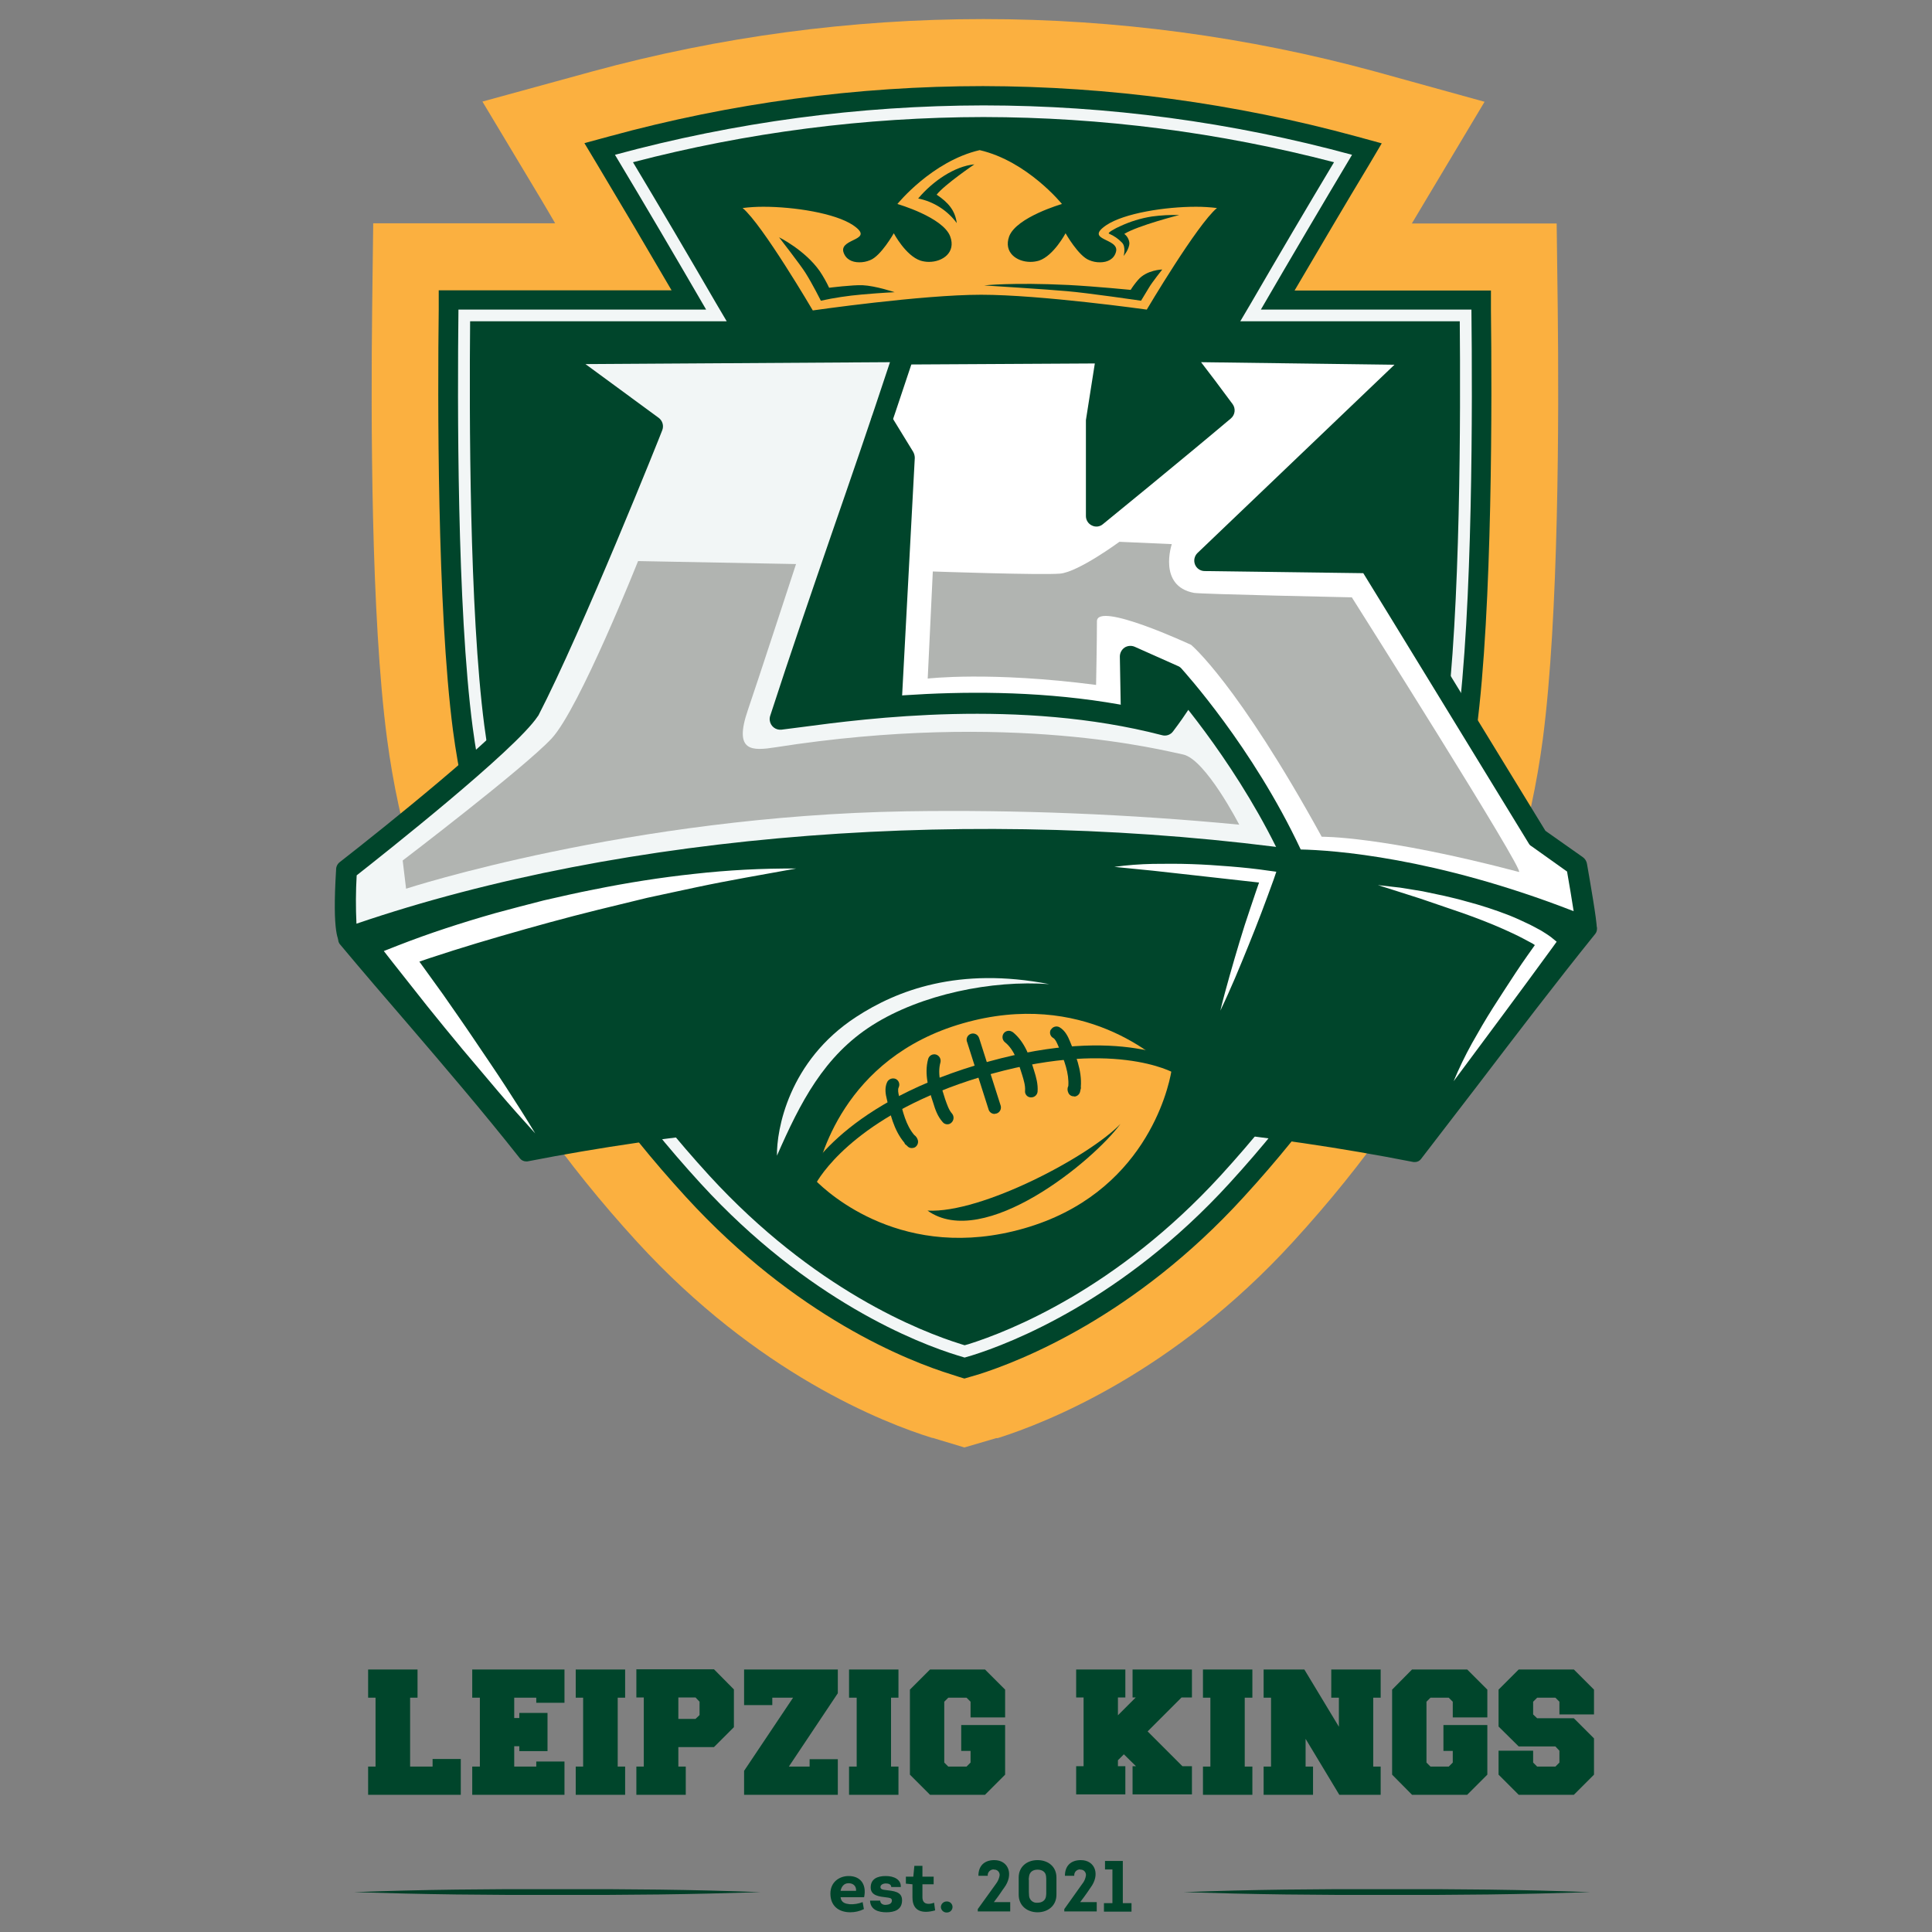 <svg width="150" height="150" viewBox="0 0 150 150" fill="none" xmlns="http://www.w3.org/2000/svg">
<rect x="0" y="0" width="150" height="150" fill="#808080" stroke="none"/>
<path d="M73.395 108.446C69.855 107.359 60.751 103.787 51.926 94.139C41.192 82.417 35.117 70.234 33.372 56.898C32.153 47.613 32.137 32.302 32.236 23.988L32.285 20.678H48.979C47.58 18.308 46.213 15.986 44.863 13.747L42.608 9.96L46.855 8.792C66.169 3.507 86.547 3.507 105.861 8.792L110.125 9.96L107.853 13.747L103.737 20.678H117.55L117.6 23.988C117.698 32.302 117.682 47.629 116.464 56.898C114.718 70.234 108.643 82.417 97.909 94.139C89.167 103.704 79.997 107.326 76.457 108.429L74.893 108.907L73.395 108.446Z" fill="#00452B"/>
<path d="M76.358 8.182C86.024 8.188 95.646 9.478 104.972 12.018C102.634 15.937 100.263 19.954 97.893 24.037H114.241C114.323 31.215 114.356 47.168 113.138 56.453C111.475 69.081 105.696 80.671 95.439 91.883C87.175 100.922 78.515 104.28 75.453 105.235L74.893 105.4L74.35 105.235C71.287 104.297 62.726 100.988 54.396 91.883C44.139 80.671 38.36 69.081 36.697 56.453C35.479 47.168 35.512 31.215 35.594 24.037H54.824C52.453 19.954 50.099 15.937 47.744 12.018C57.072 9.485 66.693 8.195 76.358 8.182ZM76.358 1.481C66.097 1.481 55.882 2.848 45.983 5.548L37.455 7.886L41.999 15.459C42.361 16.085 42.739 16.694 43.102 17.336H28.976L28.894 23.954C28.795 32.351 28.795 47.843 30.046 57.326C31.89 71.37 38.245 84.145 49.457 96.411C58.824 106.651 68.604 110.471 72.374 111.639H72.423L72.967 111.804L74.876 112.38L76.786 111.821L77.346 111.656H77.461C81.264 110.454 91.093 106.585 100.379 96.427C111.607 84.162 117.945 71.386 119.789 57.343C121.024 47.859 121.04 32.367 120.942 23.971L120.859 17.352H109.615L110.734 15.476L115.262 7.902L106.75 5.548C96.845 2.849 86.624 1.482 76.358 1.481Z" fill="#FBB040"/>
<path d="M74.103 105.992C70.794 104.972 62.2 101.597 53.803 92.426C43.448 81.099 37.587 69.377 35.907 56.585C34.672 47.135 34.722 30.688 34.804 24.053V23.296H53.474C51.284 19.542 49.127 15.887 47.07 12.446L46.543 11.574L47.514 11.31C66.382 6.157 86.286 6.157 105.153 11.31L106.108 11.574L105.598 12.446C103.54 15.903 101.383 19.542 99.193 23.296H114.966V24.053C115.031 30.688 115.097 47.135 113.846 56.585C112.183 69.377 106.339 81.099 95.966 92.426C87.652 101.514 78.993 104.939 75.65 105.992L74.86 106.223L74.103 105.992Z" fill="#00452B"/>
<path d="M76.325 8.216C85.992 8.212 95.615 9.503 104.939 12.052C102.601 15.97 100.23 19.987 97.86 24.07H114.208C114.307 31.248 114.323 47.202 113.105 56.487C111.459 69.115 105.663 80.705 95.407 91.917C87.142 100.955 78.482 104.297 75.42 105.269L74.876 105.433L74.317 105.269C71.254 104.314 62.693 101.021 54.363 91.917C44.123 80.705 38.327 69.115 36.664 56.487C35.446 47.202 35.479 31.248 35.561 24.07H54.791C52.42 19.987 50.066 15.97 47.712 12.052C57.036 9.503 66.659 8.212 76.325 8.216ZM76.325 6.685C66.525 6.687 56.769 7.999 47.316 10.586L45.374 11.113L46.411 12.842C48.255 15.921 50.181 19.18 52.14 22.539H34.063V24.037C33.981 30.689 33.931 47.185 35.166 56.685C36.879 69.641 42.789 81.495 53.26 92.938C61.788 102.256 70.53 105.68 73.889 106.718L74.448 106.899L74.876 107.03L75.321 106.899L75.881 106.734H75.897C79.289 105.664 88.113 102.19 96.543 92.954C107.03 81.512 112.94 69.658 114.636 56.701C115.887 47.202 115.838 30.705 115.756 24.054V22.555H100.51C102.486 19.197 104.396 15.937 106.256 12.858L107.277 11.13L105.351 10.603C95.891 8.02 86.131 6.702 76.325 6.685Z" fill="#00452B"/>
<path d="M76.358 9.088C85.542 9.1 94.686 10.278 103.573 12.595C101.482 16.085 99.309 19.773 97.103 23.576L96.296 24.943H113.336C113.401 32.038 113.401 47.399 112.233 56.339C110.603 68.769 104.89 80.195 94.765 91.275C86.714 100.066 78.383 103.359 75.189 104.363L74.893 104.445L74.63 104.363C71.452 103.375 63.188 100.132 55.071 91.275C44.946 80.195 39.233 68.769 37.603 56.339C36.434 47.399 36.434 32.038 36.5 24.943H56.421L55.614 23.576C53.408 19.773 51.235 16.085 49.144 12.595C58.03 10.277 67.175 9.099 76.358 9.088ZM76.358 8.183C66.693 8.196 57.072 9.486 47.745 12.019C50.099 15.937 52.453 19.954 54.824 24.037H35.594C35.512 31.215 35.479 47.169 36.697 56.454C38.36 69.082 44.139 80.672 54.396 91.884C62.727 100.988 71.288 104.297 74.35 105.236L74.893 105.4L75.453 105.236C78.515 104.281 87.175 100.922 95.44 91.884C105.697 80.672 111.475 69.082 113.138 56.454C114.356 47.169 114.323 31.215 114.241 24.037H97.893C100.264 19.954 102.634 15.937 104.972 12.019C95.646 9.479 86.024 8.189 76.358 8.183Z" fill="#F2F6F6"/>
<path d="M68.867 60.109C69.839 50.79 70.201 35.594 70.201 35.594L62.265 27.659L85.94 27.511L84.689 34.59L84.722 40.303C84.722 40.303 90.945 35.891 94.781 32.631C92.772 29.914 91.62 27.988 91.62 27.988L110.273 27.544L93.76 44.304L106.305 43.826C106.338 43.859 119.378 65.18 119.378 65.18L122.934 67.402C122.934 67.402 123.181 71.633 123.148 72.144C110.718 67.073 109.434 68.439 99.753 66.99C100.016 65.311 99.72 65.064 99.72 65.064L90.5 52.19L88.113 52.091L88.047 56.816L87.076 60.965C87.076 60.965 91.192 63.714 96.543 66.562C85.281 65.361 72.358 65.344 61.294 65.509C64.471 62.99 65.92 62.512 68.867 60.109Z" fill="white"/>
<path d="M42.953 27.989L70.267 27.791L60.751 55.779C60.751 55.779 67.501 54.725 72.555 54.923C77.609 55.121 88.541 55.401 89.496 55.878C90.451 56.355 90.731 56.059 90.731 56.059L92.064 54.166L100.066 64.818L99.671 66.728C99.671 66.728 74.267 63.863 61.409 65.674C48.551 67.485 29.239 71.963 28.68 72.341C28.259 72.607 27.812 72.828 27.346 73L26.967 67.584C26.967 67.584 38.196 58.166 40.007 56.454C41.818 54.742 50.856 33.026 50.856 33.026L42.953 27.989Z" fill="#F2F6F6"/>
<path d="M72.423 44.369C72.423 44.369 80.902 44.666 82.318 44.534C83.734 44.402 86.911 42.065 86.911 42.065L90.978 42.246C90.978 42.246 89.875 45.505 92.707 46.032C93.25 46.131 104.956 46.378 104.956 46.378C104.956 46.378 118.538 67.847 117.929 67.698C107.244 64.883 102.618 64.965 102.618 64.965C96.049 53.013 92.476 50.066 92.476 50.066C92.476 50.066 85.166 46.658 85.166 48.238C85.166 49.819 85.1 53.177 85.1 53.177C76.869 52.107 72.028 52.684 72.028 52.684L72.423 44.369Z" fill="#B1B4B1"/>
<path d="M49.539 43.562L61.804 43.793C61.804 43.793 58.627 53.507 58.067 55.12C56.931 58.413 58.413 58.297 60.224 58.018C78.499 55.153 90.352 58.281 91.85 58.577C93.596 58.94 96.213 64.027 96.213 64.027C87.623 63.204 78.994 62.858 70.365 62.99C48.847 63.352 31.528 68.999 31.528 68.999L31.264 66.809C31.264 66.809 40.665 59.648 42.822 57.343C44.979 55.038 49.539 43.562 49.539 43.562Z" fill="#B1B4B1"/>
<path d="M109.862 89.924H109.796C87.049 85.447 63.649 85.43 40.896 89.875H40.846C40.798 89.882 40.749 89.875 40.706 89.855C40.662 89.834 40.625 89.801 40.599 89.76C37.751 86.138 34.804 82.713 31.939 79.388C30.178 77.346 28.367 75.222 26.622 73.115C26.589 73.081 26.567 73.037 26.558 72.991C26.549 72.944 26.554 72.896 26.572 72.852C26.583 72.803 26.608 72.76 26.643 72.725C26.678 72.69 26.722 72.665 26.77 72.654C43.464 67.995 60.487 65.641 77.33 65.641C93.151 65.641 108.676 67.731 123.477 71.847C123.524 71.862 123.566 71.887 123.601 71.921C123.635 71.956 123.661 71.998 123.675 72.045C123.692 72.092 123.697 72.142 123.688 72.192C123.68 72.241 123.658 72.287 123.625 72.325C120.58 76.079 117.468 80.162 114.455 84.113C113.006 86.023 111.541 87.932 110.092 89.809C110.067 89.847 110.032 89.877 109.992 89.897C109.952 89.917 109.907 89.927 109.862 89.924Z" fill="#00452B"/>
<path d="M77.33 65.936C92.838 65.936 108.347 67.945 123.395 72.143C118.917 77.659 114.406 83.75 109.862 89.628C87.076 85.15 63.638 85.133 40.846 89.578C36.204 83.717 31.413 78.432 26.852 72.933C43.332 68.34 60.339 65.936 77.33 65.936ZM77.33 65.344C60.455 65.344 43.415 67.698 26.688 72.357C26.596 72.388 26.512 72.44 26.444 72.508C26.375 72.577 26.323 72.66 26.293 72.752C26.259 72.846 26.251 72.947 26.268 73.045C26.285 73.143 26.328 73.235 26.391 73.312C28.153 75.419 29.964 77.527 31.726 79.568C34.574 82.894 37.521 86.335 40.369 89.94C40.426 90.012 40.498 90.07 40.581 90.11C40.664 90.15 40.755 90.171 40.846 90.171H40.945C63.667 85.742 87.031 85.759 109.747 90.22H109.862C109.951 90.22 110.039 90.199 110.119 90.159C110.199 90.119 110.269 90.061 110.323 89.99L114.702 84.293C117.715 80.342 120.827 76.259 123.856 72.505C123.916 72.43 123.957 72.341 123.977 72.247C123.997 72.153 123.995 72.055 123.971 71.962C123.937 71.87 123.882 71.786 123.81 71.718C123.739 71.649 123.653 71.598 123.56 71.567C108.726 67.435 93.168 65.344 77.33 65.344Z" fill="#00452B"/>
<path d="M27.149 73.593C27.022 73.59 26.897 73.563 26.781 73.512C26.665 73.461 26.561 73.388 26.474 73.296C26.276 73.066 25.782 72.555 26.095 67.518C26.094 67.402 26.12 67.288 26.171 67.185C26.223 67.082 26.298 66.993 26.391 66.925C29.799 64.274 38.871 56.981 40.369 54.775C43.382 48.963 48.518 36.286 49.671 33.405L42.509 28.137C42.372 28.035 42.27 27.893 42.217 27.731C42.163 27.569 42.162 27.394 42.213 27.231C42.272 27.072 42.377 26.933 42.514 26.833C42.652 26.734 42.817 26.677 42.987 26.671L70.58 26.49C70.792 26.49 70.997 26.572 71.15 26.72C71.304 26.867 71.394 27.068 71.403 27.28C71.404 27.466 71.344 27.646 71.23 27.793C71.117 27.939 70.957 28.043 70.777 28.087C70.775 28.171 70.764 28.253 70.744 28.334C69.114 33.257 67.6 37.653 66.134 41.917C64.669 46.181 63.154 50.544 61.739 54.873L62.002 54.841C67.089 54.166 78.91 52.602 90.105 55.367C90.879 54.297 91.176 53.77 91.176 53.77C91.278 53.581 91.452 53.439 91.659 53.377C91.866 53.316 92.089 53.339 92.279 53.441C92.469 53.544 92.61 53.718 92.672 53.925C92.734 54.131 92.71 54.354 92.608 54.544C92.591 54.577 92.196 55.302 91.077 56.783C90.982 56.914 90.849 57.013 90.695 57.066C90.542 57.119 90.376 57.124 90.221 57.08C79.19 54.215 67.287 55.779 62.216 56.454L60.669 56.652C60.453 56.675 60.236 56.612 60.066 56.476C59.897 56.34 59.788 56.143 59.763 55.927C59.749 55.811 59.761 55.693 59.796 55.581C61.343 50.807 62.924 46.23 64.587 41.39C66.036 37.208 67.517 32.911 69.098 28.12L45.456 28.268L51.153 32.45C51.294 32.559 51.396 32.711 51.444 32.883C51.491 33.056 51.482 33.239 51.416 33.405C51.367 33.57 45.209 48.963 41.801 55.548L41.752 55.614C40.023 58.232 29.618 66.447 27.692 67.962C27.62 69.212 27.615 70.465 27.675 71.716C48.469 64.62 75.93 62.496 101.317 66.052C101.531 66.085 101.725 66.199 101.856 66.371C101.988 66.543 102.049 66.759 102.025 66.974C101.993 67.187 101.878 67.379 101.705 67.508C101.533 67.638 101.317 67.694 101.103 67.666C75.634 64.11 48.09 66.299 27.428 73.527C27.339 73.559 27.244 73.576 27.149 73.576" fill="#00452B"/>
<path d="M123.148 72.835C123.045 72.839 122.943 72.816 122.852 72.769C110.718 67.83 102.075 67.583 100.461 67.583C100.304 67.589 100.148 67.546 100.016 67.46C99.884 67.375 99.781 67.251 99.72 67.106C96.362 59.78 91.406 54.034 90.616 53.128L88.591 52.239L88.64 54.627C88.642 54.733 88.624 54.838 88.585 54.937C88.547 55.035 88.489 55.125 88.416 55.202C88.342 55.278 88.254 55.34 88.157 55.382C88.06 55.425 87.956 55.448 87.85 55.45H87.817C87.603 55.45 87.398 55.365 87.247 55.214C87.095 55.062 87.01 54.857 87.01 54.643L86.945 50.972C86.946 50.836 86.979 50.702 87.042 50.582C87.105 50.462 87.196 50.358 87.307 50.28C87.423 50.205 87.556 50.16 87.694 50.148C87.831 50.137 87.97 50.159 88.097 50.214L91.423 51.696C91.528 51.734 91.624 51.796 91.702 51.877C91.933 52.141 97.251 57.985 100.988 65.954C103.441 66.003 111.393 66.546 122.177 70.744C122.045 69.905 121.864 68.769 121.666 67.666L118.917 65.707C118.818 65.656 118.737 65.575 118.686 65.476C114.636 58.858 107.244 46.757 105.845 44.501L93.53 44.337C93.365 44.337 93.204 44.286 93.069 44.192C92.933 44.098 92.83 43.965 92.773 43.81C92.718 43.661 92.707 43.499 92.743 43.344C92.778 43.19 92.857 43.048 92.97 42.937L108.265 28.318L93.25 28.12C93.876 28.927 94.732 30.063 95.703 31.38C95.823 31.547 95.876 31.753 95.851 31.957C95.827 32.161 95.727 32.349 95.571 32.483C91.768 35.693 85.693 40.649 85.627 40.698C85.51 40.798 85.367 40.86 85.214 40.878C85.062 40.895 84.908 40.867 84.771 40.797C84.634 40.732 84.518 40.63 84.436 40.501C84.355 40.373 84.311 40.225 84.31 40.073V32.615L85.002 28.219L70.3 28.301C70.103 28.275 69.923 28.179 69.791 28.031C69.66 27.883 69.586 27.692 69.584 27.493C69.582 27.295 69.652 27.103 69.78 26.952C69.909 26.801 70.087 26.701 70.283 26.671L85.94 26.589C86.058 26.59 86.175 26.616 86.282 26.664C86.39 26.712 86.486 26.782 86.566 26.869C86.64 26.96 86.694 27.066 86.725 27.179C86.756 27.293 86.763 27.411 86.747 27.527L85.94 32.796V38.361C87.801 36.829 91.291 33.981 93.942 31.742C92.196 29.404 90.929 27.84 90.912 27.824C90.778 27.653 90.716 27.436 90.741 27.22C90.765 27.005 90.874 26.807 91.044 26.671C91.189 26.556 91.369 26.493 91.554 26.49L110.29 26.737C110.505 26.741 110.711 26.83 110.861 26.984C111.012 27.138 111.097 27.345 111.097 27.56C111.095 27.669 111.07 27.777 111.025 27.876C110.98 27.975 110.914 28.064 110.833 28.137L95.538 42.756L106.322 42.904C106.539 42.909 106.745 42.998 106.898 43.151C106.981 43.234 106.981 43.25 119.987 64.505L122.885 66.546C122.972 66.607 123.047 66.685 123.103 66.776C123.16 66.867 123.197 66.968 123.214 67.073C123.444 68.39 123.988 71.502 123.971 72.045C123.963 72.177 123.925 72.304 123.859 72.419C123.793 72.533 123.702 72.63 123.592 72.704C123.462 72.794 123.306 72.84 123.148 72.835ZM69.18 55.466H69.147C69.043 55.466 68.939 55.445 68.843 55.404C68.747 55.363 68.66 55.303 68.588 55.228C68.516 55.153 68.46 55.063 68.423 54.966C68.386 54.868 68.369 54.764 68.374 54.66V54.61L69.378 35.71L67.764 33.059C67.654 32.878 67.62 32.66 67.669 32.454C67.719 32.247 67.848 32.068 68.028 31.956C68.212 31.845 68.432 31.811 68.641 31.86C68.85 31.909 69.032 32.038 69.147 32.22L70.892 35.068C70.976 35.213 71.022 35.377 71.024 35.545L70.003 54.709C69.991 54.919 69.898 55.115 69.746 55.259C69.593 55.403 69.39 55.483 69.18 55.483" fill="#00452B"/>
<path d="M63.105 24.416C63.052 24.419 62.998 24.407 62.952 24.381C62.905 24.354 62.867 24.315 62.842 24.268C62.809 24.202 58.923 17.616 57.458 16.382C57.405 16.348 57.366 16.296 57.347 16.235C57.329 16.175 57.334 16.11 57.359 16.052C57.375 15.996 57.407 15.946 57.451 15.908C57.495 15.87 57.549 15.846 57.606 15.838C58.158 15.772 58.713 15.739 59.269 15.74C61.722 15.74 64.966 16.25 66.414 17.238C66.76 17.468 67.155 17.798 67.122 18.193C67.089 18.588 66.727 18.753 66.365 18.934C66.003 19.115 65.739 19.296 65.789 19.46C65.92 19.987 66.414 20.053 66.711 20.053C66.963 20.049 67.213 20.005 67.451 19.921C68.044 19.691 68.867 18.423 69.114 17.946C69.147 17.901 69.189 17.865 69.237 17.84C69.286 17.814 69.339 17.799 69.394 17.798C69.449 17.798 69.503 17.814 69.549 17.843C69.596 17.872 69.633 17.913 69.658 17.962C69.674 17.979 70.547 19.609 71.551 19.938C71.737 19.999 71.932 20.026 72.127 20.02C72.67 20.02 73.181 19.806 73.411 19.46C73.642 19.115 73.625 18.851 73.477 18.456C73.066 17.353 70.53 16.398 69.592 16.135C69.542 16.118 69.497 16.09 69.46 16.052C69.423 16.015 69.395 15.97 69.378 15.921C69.362 15.874 69.358 15.823 69.367 15.774C69.375 15.726 69.396 15.68 69.427 15.641C69.542 15.493 72.209 12.249 75.963 11.36H76.144C79.898 12.233 82.582 15.493 82.697 15.641C82.728 15.68 82.749 15.726 82.757 15.774C82.766 15.823 82.762 15.874 82.746 15.921C82.732 15.969 82.707 16.014 82.672 16.051C82.638 16.088 82.596 16.117 82.549 16.135C81.594 16.398 79.058 17.353 78.647 18.456C78.572 18.615 78.538 18.791 78.55 18.967C78.561 19.142 78.617 19.312 78.713 19.46C78.96 19.806 79.453 20.02 79.997 20.02C80.192 20.025 80.387 19.997 80.573 19.938C81.413 19.658 82.219 18.423 82.466 17.962C82.491 17.913 82.528 17.872 82.575 17.843C82.621 17.814 82.675 17.798 82.73 17.798C82.785 17.797 82.84 17.81 82.889 17.836C82.938 17.862 82.979 17.9 83.01 17.946C83.273 18.423 84.08 19.691 84.689 19.921C84.921 20.006 85.166 20.051 85.413 20.053C85.71 20.053 86.22 19.987 86.352 19.46C86.385 19.296 86.269 19.181 85.759 18.934C85.249 18.687 85.035 18.571 85.002 18.193C84.969 17.814 85.364 17.468 85.726 17.238C87.158 16.25 90.402 15.74 92.855 15.74C93.411 15.74 93.966 15.773 94.518 15.838C94.577 15.847 94.633 15.871 94.679 15.909C94.725 15.947 94.761 15.996 94.781 16.052C94.795 16.111 94.793 16.172 94.775 16.23C94.758 16.288 94.726 16.34 94.682 16.382C93.201 17.616 89.332 24.136 89.299 24.202C89.271 24.247 89.232 24.284 89.186 24.31C89.14 24.336 89.088 24.35 89.035 24.35H88.986C88.904 24.334 80.721 23.198 76.177 23.198C71.633 23.198 63.237 24.399 63.154 24.416H63.105Z" fill="#FBB040"/>
<path d="M76.062 11.656H76.079H76.062ZM76.062 11.656C79.766 12.512 82.45 15.838 82.45 15.838C82.45 15.838 78.91 16.858 78.35 18.357C77.906 19.591 78.927 20.332 79.997 20.332C80.225 20.333 80.453 20.3 80.672 20.234C81.808 19.855 82.73 18.11 82.73 18.11C82.73 18.11 83.734 19.888 84.574 20.201C84.839 20.314 85.125 20.37 85.413 20.365C85.99 20.365 86.5 20.118 86.648 19.542C86.928 18.472 84.129 18.686 85.891 17.484C87.29 16.546 90.484 16.052 92.855 16.052C93.4 16.052 93.944 16.085 94.485 16.151C92.954 17.418 89.035 24.037 89.035 24.037C89.035 24.037 80.803 22.884 76.177 22.884C71.551 22.884 63.105 24.102 63.105 24.102C63.105 24.102 59.187 17.418 57.656 16.151C58.191 16.084 58.73 16.051 59.269 16.052C61.64 16.052 64.834 16.546 66.233 17.484C67.995 18.686 65.213 18.472 65.476 19.542C65.641 20.118 66.134 20.365 66.711 20.365C66.999 20.368 67.284 20.312 67.55 20.201C68.39 19.888 69.394 18.11 69.394 18.11C69.394 18.11 70.316 19.855 71.469 20.234C71.682 20.3 71.904 20.333 72.127 20.332C73.197 20.332 74.234 19.591 73.774 18.357C73.214 16.858 69.674 15.838 69.674 15.838C69.674 15.838 72.358 12.512 76.062 11.656ZM76.079 11.047H75.864C72.028 11.969 69.312 15.278 69.197 15.426C69.13 15.505 69.085 15.599 69.065 15.7C69.045 15.8 69.05 15.905 69.081 16.002C69.113 16.099 69.166 16.186 69.238 16.258C69.309 16.329 69.397 16.383 69.493 16.414C70.843 16.793 72.885 17.731 73.197 18.554C73.296 18.851 73.296 19.081 73.164 19.262C73.033 19.443 72.572 19.69 72.127 19.69C71.965 19.702 71.802 19.68 71.65 19.624C70.909 19.378 70.152 18.192 69.938 17.797C69.885 17.699 69.806 17.616 69.711 17.558C69.615 17.5 69.506 17.469 69.394 17.468C69.284 17.464 69.174 17.491 69.078 17.546C68.982 17.602 68.903 17.683 68.851 17.78C68.489 18.423 67.764 19.443 67.336 19.608C67.138 19.692 66.926 19.737 66.711 19.74C66.25 19.74 66.134 19.542 66.102 19.427C66.225 19.337 66.358 19.26 66.497 19.196C66.875 19.015 67.402 18.752 67.435 18.192C67.468 17.632 67.007 17.254 66.579 16.957C65.015 15.904 61.689 15.41 59.269 15.41C58.696 15.407 58.124 15.445 57.557 15.525C57.442 15.546 57.335 15.597 57.245 15.672C57.156 15.747 57.087 15.844 57.047 15.953C57.012 16.069 57.015 16.193 57.053 16.308C57.091 16.422 57.164 16.523 57.261 16.595C58.446 17.599 61.492 22.571 62.578 24.399C62.629 24.494 62.705 24.573 62.798 24.629C62.891 24.684 62.997 24.712 63.105 24.712H63.204C63.286 24.712 71.65 23.493 76.177 23.493C80.705 23.493 88.871 24.646 88.953 24.662H89.035C89.143 24.661 89.248 24.632 89.341 24.577C89.433 24.522 89.51 24.444 89.562 24.349C90.632 22.538 93.678 17.616 94.88 16.612C94.972 16.536 95.04 16.434 95.075 16.32C95.11 16.206 95.111 16.084 95.078 15.97C95.041 15.857 94.974 15.758 94.884 15.682C94.794 15.606 94.684 15.557 94.567 15.541C94 15.462 93.428 15.424 92.855 15.426C90.435 15.426 87.109 15.92 85.545 16.974C85.133 17.27 84.656 17.665 84.689 18.209C84.722 18.752 85.249 19.032 85.627 19.213L86.039 19.443C85.99 19.559 85.874 19.756 85.413 19.756C85.198 19.753 84.986 19.709 84.788 19.624C84.36 19.46 83.635 18.439 83.273 17.797C83.219 17.701 83.14 17.62 83.045 17.565C82.949 17.51 82.84 17.482 82.73 17.484C82.618 17.484 82.508 17.514 82.412 17.572C82.316 17.63 82.238 17.714 82.186 17.813C81.989 18.209 81.215 19.41 80.474 19.641C80.321 19.695 80.159 19.717 79.997 19.707C79.552 19.707 79.157 19.542 78.976 19.279C78.795 19.015 78.828 18.867 78.943 18.571C79.24 17.748 81.281 16.809 82.631 16.43C82.727 16.399 82.815 16.346 82.886 16.274C82.958 16.203 83.011 16.115 83.043 16.019C83.073 15.921 83.079 15.817 83.059 15.716C83.039 15.615 82.994 15.521 82.927 15.443C82.829 15.294 80.112 11.985 76.26 11.063H76.079" fill="#00452B"/>
<path d="M74.613 78.976C85.265 75.914 91.455 83.01 91.455 83.01C91.455 83.01 90.303 92.789 79.651 95.835C68.999 98.88 62.792 91.801 62.792 91.801C62.792 91.801 63.945 82.038 74.613 78.976Z" fill="#FBB040"/>
<path d="M74.432 97.086C71.861 97.1 69.321 96.525 67.007 95.406C64.06 93.991 62.479 92.196 62.413 92.13C62.369 92.078 62.336 92.018 62.316 91.953C62.297 91.888 62.29 91.819 62.298 91.751C62.315 91.653 63.632 81.61 74.481 78.498C80.128 76.885 84.541 78.103 87.241 79.404C90.188 80.82 91.768 82.614 91.834 82.68C91.911 82.791 91.952 82.924 91.949 83.059C91.933 83.157 90.632 93.2 79.783 96.312C78.045 96.823 76.243 97.084 74.432 97.086ZM63.303 91.636C64.307 92.657 70.184 98.041 79.503 95.374C88.821 92.706 90.698 84.639 90.945 83.174C89.957 82.17 84.08 76.77 74.745 79.453C65.41 82.137 63.566 90.204 63.303 91.636Z" fill="#00452B"/>
<path d="M62.874 92.361C62.795 92.362 62.716 92.345 62.644 92.311L62.545 92.245C62.443 92.186 62.366 92.091 62.329 91.979C62.293 91.866 62.299 91.744 62.348 91.636C62.463 91.406 65.097 85.923 75.799 82.696C86.5 79.469 91.472 82.334 91.669 82.466C91.773 82.528 91.85 82.627 91.883 82.743C91.917 82.859 91.905 82.984 91.85 83.091C91.85 83.104 91.844 83.116 91.834 83.124C91.769 83.234 91.665 83.314 91.543 83.351C91.421 83.387 91.29 83.377 91.175 83.322C91.126 83.289 86.319 80.54 76.078 83.635C67.04 86.384 63.961 90.813 63.368 91.85C63.364 91.947 63.342 92.042 63.303 92.13C63.266 92.21 63.204 92.277 63.128 92.322C63.051 92.366 62.963 92.385 62.874 92.377" fill="#00452B"/>
<path d="M70.793 89.135C70.729 89.137 70.664 89.124 70.604 89.099C70.544 89.073 70.491 89.035 70.448 88.986L70.365 88.904C70.329 88.886 70.297 88.861 70.272 88.83C70.246 88.798 70.228 88.762 70.217 88.723C69.378 87.735 69.098 86.418 68.851 85.331C68.769 85.002 68.653 84.475 68.884 83.998C68.947 83.886 69.048 83.8 69.169 83.758C69.291 83.716 69.423 83.719 69.542 83.767C69.66 83.824 69.751 83.925 69.794 84.049C69.837 84.172 69.829 84.308 69.773 84.426C69.691 84.591 69.74 84.854 69.806 85.117C70.086 86.352 70.349 87.373 70.975 88.114C71.125 88.22 71.231 88.378 71.271 88.558C71.288 88.661 71.274 88.766 71.23 88.86C71.186 88.954 71.114 89.033 71.024 89.085C70.951 89.117 70.873 89.134 70.793 89.135ZM73.559 87.291C73.487 87.293 73.414 87.277 73.348 87.246C73.282 87.214 73.225 87.168 73.181 87.109C72.786 86.665 72.605 86.122 72.456 85.628C72.127 84.64 71.732 83.422 72.061 82.22C72.078 82.157 72.108 82.098 72.148 82.047C72.188 81.995 72.237 81.952 72.294 81.92C72.35 81.888 72.413 81.868 72.478 81.86C72.542 81.852 72.608 81.856 72.67 81.874C72.795 81.912 72.9 81.997 72.964 82.11C73.028 82.223 73.047 82.357 73.016 82.483C72.753 83.405 73.098 84.475 73.378 85.331C73.526 85.743 73.658 86.171 73.922 86.467C74.002 86.568 74.041 86.695 74.032 86.823C74.023 86.951 73.966 87.071 73.872 87.159C73.79 87.242 73.677 87.29 73.559 87.291ZM83.388 85.117C83.294 85.124 83.2 85.1 83.12 85.05C83.04 85 82.978 84.925 82.944 84.838C82.903 84.756 82.882 84.665 82.882 84.574C82.882 84.483 82.903 84.392 82.944 84.311C83.01 83.339 82.647 82.352 82.153 81.183C82.038 80.919 81.939 80.689 81.775 80.59C81.664 80.531 81.581 80.43 81.544 80.309C81.507 80.189 81.519 80.059 81.577 79.948H81.594C81.656 79.836 81.76 79.752 81.883 79.716C82.006 79.679 82.138 79.691 82.252 79.75C82.713 80.014 82.927 80.508 83.059 80.82C83.487 81.841 84.014 83.092 83.915 84.376C83.93 84.46 83.918 84.546 83.882 84.624C83.885 84.657 83.879 84.691 83.866 84.722C83.85 84.826 83.801 84.921 83.727 84.995C83.653 85.069 83.557 85.118 83.454 85.134H83.388V85.117ZM80.062 85.2H80.013C79.951 85.196 79.89 85.179 79.835 85.151C79.779 85.123 79.73 85.084 79.69 85.036C79.65 84.988 79.62 84.933 79.602 84.873C79.584 84.814 79.578 84.751 79.585 84.689C79.618 84.294 79.486 83.866 79.355 83.438C79.091 82.582 78.762 81.495 78.005 80.903C77.908 80.817 77.848 80.698 77.836 80.57C77.824 80.442 77.86 80.314 77.939 80.211C78.019 80.114 78.134 80.051 78.26 80.035C78.385 80.02 78.512 80.053 78.614 80.129H78.63C79.602 80.919 79.98 82.138 80.293 83.142C80.441 83.619 80.606 84.179 80.556 84.772C80.54 84.891 80.481 85 80.39 85.079C80.299 85.158 80.183 85.201 80.062 85.2ZM77.214 86.484C77.11 86.484 77.009 86.451 76.926 86.388C76.843 86.326 76.782 86.238 76.753 86.138L75.091 80.919C75.064 80.86 75.049 80.796 75.048 80.731C75.047 80.666 75.059 80.602 75.084 80.541C75.109 80.481 75.145 80.427 75.192 80.381C75.238 80.336 75.293 80.3 75.354 80.277C75.474 80.228 75.609 80.228 75.729 80.277C75.849 80.326 75.945 80.421 75.996 80.54C76.013 80.573 76.013 80.606 76.029 80.623L77.692 85.842C77.728 85.964 77.716 86.096 77.658 86.209C77.6 86.323 77.5 86.409 77.379 86.451H77.362L77.214 86.484ZM75.65 12.76C74.119 12.908 72.44 14.044 71.287 15.41C72.489 15.653 73.556 16.334 74.284 17.32C74.152 16.332 73.625 15.723 72.72 15.114C73.345 14.324 75.65 12.76 75.65 12.76ZM86.994 87.258C84.903 90.122 76.391 97.119 72.012 93.991C76.227 94.222 84.606 89.76 86.994 87.258Z" fill="#00452B"/>
<path d="M81.462 76.408C77.017 76.079 71.518 77.198 67.748 79.585C63.977 81.972 62.134 85.594 60.323 89.727C60.29 87.735 61.212 82.384 66.463 78.96C69.641 76.885 74.432 75.041 81.462 76.408Z" fill="#F2F6F6"/>
<path d="M41.554 87.998C40.583 86.927 39.628 85.857 38.689 84.754L35.907 81.462C34.985 80.359 34.08 79.239 33.174 78.119L30.507 74.744L29.799 73.839L30.886 73.411C33.372 72.439 35.874 71.633 38.41 70.908L40.319 70.398L42.229 69.904C43.53 69.608 44.814 69.311 46.098 69.064C48.683 68.538 51.301 68.126 53.918 67.846C56.536 67.553 59.17 67.415 61.804 67.434C59.203 67.912 56.635 68.34 54.083 68.883L52.157 69.295L50.247 69.707L46.46 70.629C43.925 71.254 41.422 71.946 38.92 72.67C36.417 73.394 33.931 74.168 31.495 75.024L31.873 73.707L34.392 77.198C35.216 78.383 36.039 79.552 36.846 80.754C37.652 81.955 38.459 83.124 39.249 84.343C40.039 85.561 40.813 86.763 41.554 87.998ZM86.516 67.303C87.51 67.168 88.51 67.091 89.513 67.072C90.517 67.056 91.521 67.056 92.509 67.089C93.497 67.122 94.501 67.188 95.505 67.27C96.51 67.352 97.498 67.451 98.485 67.599L99.094 67.681L98.897 68.258C98.584 69.114 98.271 69.986 97.942 70.843C97.613 71.699 97.283 72.555 96.938 73.394C96.592 74.234 96.246 75.107 95.884 75.946C95.522 76.786 95.143 77.642 94.748 78.465C94.962 77.56 95.209 76.687 95.456 75.798C95.703 74.909 95.966 74.036 96.23 73.147C96.493 72.258 96.773 71.402 97.069 70.53C97.366 69.657 97.646 68.801 97.958 67.928L98.354 68.587L92.46 67.928L89.496 67.599L86.516 67.303ZM106.981 68.719L108.709 68.916L110.438 69.196L112.15 69.558C112.71 69.69 113.286 69.822 113.846 69.986C114.98 70.284 116.096 70.647 117.188 71.073C117.731 71.287 118.275 71.55 118.801 71.797L119.608 72.225C119.872 72.39 120.102 72.522 120.415 72.752L120.859 73.115L120.514 73.592L118.62 76.177L116.711 78.761L112.858 83.948C113.276 82.946 113.749 81.967 114.274 81.017C114.801 80.079 115.344 79.14 115.92 78.235C116.496 77.329 117.089 76.424 117.682 75.518C118.275 74.613 118.9 73.757 119.526 72.868L119.625 73.691L118.999 73.263L118.258 72.868C117.764 72.604 117.254 72.374 116.743 72.143C115.706 71.682 114.636 71.271 113.566 70.892L110.29 69.772L108.643 69.246L106.981 68.719Z" fill="white"/>
<path d="M66.892 22.868C65.829 22.96 64.773 23.12 63.731 23.346C63.731 23.346 63.072 22.028 62.529 21.172C62.183 20.613 60.487 18.423 60.487 18.423C60.487 18.423 62.496 19.411 63.648 21.057C63.922 21.466 64.164 21.896 64.373 22.341C64.373 22.341 66.217 22.111 66.974 22.144C67.995 22.193 69.46 22.687 69.46 22.687C69.46 22.687 68.555 22.72 66.892 22.868ZM87.241 19.872C87.241 19.872 87.438 19.164 87.109 18.834C86.824 18.539 86.483 18.303 86.105 18.143C85.94 18.077 86.648 17.698 86.961 17.567C87.744 17.199 88.575 16.944 89.43 16.809C90.134 16.714 90.844 16.675 91.554 16.694C91.554 16.694 88.327 17.517 87.29 18.16C87.401 18.244 87.494 18.35 87.562 18.472C87.63 18.594 87.672 18.728 87.685 18.867C87.685 19.345 87.241 19.872 87.241 19.872ZM76.408 22.16C76.408 22.16 81.627 22.489 82.828 22.605C84.409 22.736 88.591 23.346 88.591 23.346L89.2 22.341C89.447 21.913 90.237 20.925 90.237 20.925C90.237 20.925 89.035 20.942 88.36 21.732C88.149 21.975 87.956 22.234 87.784 22.506C87.784 22.506 85.117 22.242 82.977 22.127C78.564 21.913 76.408 22.16 76.408 22.16ZM67.089 147.3H65.262C65.311 147.745 65.673 147.81 65.97 147.843C66.312 147.862 66.655 147.806 66.974 147.679L67.073 148.222C66.745 148.385 66.385 148.47 66.019 148.469C65.081 148.469 64.472 147.942 64.472 147.02C64.472 146.098 65.196 145.654 65.887 145.654C66.875 145.654 67.287 146.378 67.089 147.3ZM65.262 146.806H66.464C66.496 146.46 66.266 146.213 65.887 146.213C65.509 146.213 65.328 146.493 65.262 146.806ZM68.34 147.563C68.34 147.794 68.555 147.909 68.785 147.893C69.015 147.876 69.23 147.81 69.246 147.58C69.262 147.349 69.048 147.349 68.851 147.317C68.308 147.251 67.6 147.201 67.6 146.543C67.6 145.884 68.11 145.654 68.769 145.654C69.427 145.654 69.97 145.934 69.937 146.51H69.197C69.197 146.312 68.999 146.23 68.785 146.23C68.571 146.23 68.357 146.329 68.357 146.51C68.357 146.691 68.571 146.724 68.752 146.74C69.361 146.823 70.053 146.839 70.036 147.563C70.02 148.288 69.427 148.469 68.818 148.469C68.209 148.469 67.583 148.288 67.55 147.563H68.34ZM71.617 145.703H72.489V146.296H71.617V147.3C71.617 147.86 72.078 147.893 72.522 147.728L72.605 148.321C71.666 148.584 70.843 148.436 70.843 147.317V146.296L70.332 146.246V145.703H70.909L70.991 144.863H71.617V145.703ZM73.049 148.057C73.051 147.999 73.065 147.942 73.089 147.889C73.113 147.835 73.148 147.788 73.191 147.748C73.234 147.708 73.284 147.677 73.339 147.657C73.393 147.636 73.452 147.627 73.51 147.629H73.526C73.64 147.629 73.749 147.674 73.829 147.755C73.909 147.835 73.954 147.944 73.954 148.057C73.954 148.171 73.909 148.28 73.829 148.36C73.749 148.44 73.64 148.485 73.526 148.485C73.468 148.49 73.409 148.483 73.354 148.465C73.298 148.446 73.246 148.417 73.202 148.379C73.158 148.341 73.121 148.294 73.095 148.242C73.069 148.189 73.053 148.132 73.049 148.074V148.057ZM77.181 145.143C77.064 145.134 76.948 145.169 76.856 145.243C76.764 145.316 76.704 145.422 76.688 145.538V145.637H75.963C75.963 144.863 76.424 144.419 77.198 144.419C78.301 144.419 78.729 145.538 77.955 146.576C77.823 146.74 77.659 147.037 77.165 147.679H78.433V148.403H75.914V148.222L77.313 146.279C77.464 146.087 77.566 145.861 77.609 145.621C77.624 145.514 77.595 145.406 77.531 145.32C77.466 145.234 77.37 145.176 77.264 145.16H77.181V145.143ZM82.022 145.769V147.103C82.022 147.959 81.363 148.469 80.556 148.469C79.75 148.469 79.091 147.959 79.091 147.103V145.769C79.091 144.913 79.75 144.419 80.556 144.419C81.363 144.419 82.022 144.913 82.022 145.769ZM81.215 147.201C81.229 147.098 81.235 146.993 81.231 146.888V145.999C81.234 145.889 81.228 145.779 81.215 145.67C81.182 145.324 80.902 145.16 80.556 145.16C80.211 145.16 79.947 145.324 79.898 145.67C79.849 146.016 79.881 145.884 79.881 145.999V146.888C79.881 147.004 79.898 147.103 79.898 147.201C79.906 147.279 79.93 147.355 79.967 147.424C80.005 147.493 80.056 147.553 80.117 147.602C80.178 147.651 80.249 147.688 80.324 147.709C80.4 147.731 80.478 147.737 80.556 147.728C80.902 147.728 81.182 147.547 81.215 147.201ZM83.882 145.143C83.824 145.139 83.765 145.146 83.709 145.164C83.654 145.183 83.602 145.212 83.558 145.25C83.513 145.288 83.477 145.335 83.451 145.387C83.424 145.439 83.409 145.497 83.405 145.555V145.637H82.68C82.68 144.863 83.141 144.419 83.915 144.419C85.018 144.419 85.446 145.538 84.656 146.576C84.541 146.74 84.359 147.037 83.866 147.679H85.15V148.403H82.631V148.222L84.014 146.279C84.171 146.091 84.274 145.863 84.31 145.621C84.324 145.514 84.296 145.406 84.231 145.32C84.167 145.234 84.071 145.176 83.964 145.16H83.882V145.143ZM85.792 145.143V144.485H87.175V147.761H87.85V148.42H85.71V147.761H86.368V145.143H85.792ZM31.841 137.158H33.586V136.566H35.775V139.348H28.581V137.158H29.157V131.808H28.581V129.618H32.417V131.808H31.841V137.158ZM41.636 137.158V136.763H43.826V139.348H36.664V137.158H37.257V131.808H36.664V129.618H43.826V132.203H41.636V131.808H39.924V133.388H40.319V132.993H42.509V135.957H40.319V135.578H39.924V137.158H41.636ZM44.699 139.348V137.158H45.275V131.808H44.699V129.618H48.535V131.808H47.959V137.158H48.535V139.348H44.699ZM52.667 135.644V137.158H53.243V139.348H49.407V137.158H49.983V131.791H49.407V129.602H55.433L56.98 131.166V134.096L55.433 135.644H52.667ZM54.001 133.454L54.313 133.158V132.121L54.001 131.791H52.667V133.454H54.001ZM62.858 137.158V136.582H65.048V139.348H57.771V137.488L61.574 131.808H59.961V132.384H57.771V129.618H65.048V131.462L61.245 137.158H62.858ZM65.92 139.348V137.158H66.513V131.808H65.92V129.618H69.756V131.808H69.18V137.158H69.756V139.348H65.92ZM78.037 137.784L76.474 139.348H72.209L70.645 137.784V131.182L72.209 129.618H76.474L78.037 131.182V133.339H75.354V132.121L75.041 131.808H73.625L73.312 132.121V136.846L73.625 137.158H75.041L75.354 136.846V135.94H74.629V133.932H78.037V137.784ZM87.372 137.126V139.315H83.553V137.126H84.129V131.791H83.553V129.618H87.372V131.791H86.796V133.174L88.179 131.791H87.932V129.618H92.542V131.791H91.735L89.101 134.426L91.801 137.126H92.542V139.315H87.932V137.126H88.195L87.257 136.204L86.796 136.665V137.126H87.372ZM93.398 139.348V137.158H93.974V131.808H93.398V129.618H97.234V131.808H96.641V137.158H97.234V139.348H93.398ZM101.366 135.002V137.158H101.943V139.348H98.107V137.158H98.683V131.808H98.107V129.618H101.268L103.951 134.063V131.808H103.359V129.618H107.195V131.808H106.618V137.158H107.195V139.348H103.984L101.366 135.002ZM115.476 137.784L113.912 139.348H109.631L108.084 137.784V131.182L109.631 129.618H113.912L115.476 131.182V133.339H112.792V132.121L112.479 131.808H111.063L110.751 132.121V136.846L111.063 137.158H112.479L112.792 136.846V135.94H112.068V133.932H115.476V137.784ZM117.912 135.594L116.348 134.047V131.182L117.912 129.618H122.193L123.757 131.182V133.108H121.073V132.121L120.761 131.808H119.345L119.032 132.121V133.108L119.345 133.405H122.193L123.757 134.969V137.784L122.193 139.348H117.912L116.348 137.784V135.924H119.032V136.846L119.345 137.158H120.761L121.073 136.846V135.924L120.761 135.594H117.912Z" fill="#00452B"/>
<path d="M27.494 146.905C30.128 146.807 32.763 146.741 35.397 146.708L39.331 146.675H47.218L51.169 146.708C53.803 146.741 56.421 146.807 59.055 146.905C56.421 146.988 53.803 147.053 51.169 147.086L47.218 147.119H39.331L35.397 147.086C32.763 147.053 30.128 146.988 27.494 146.905ZM91.9 146.905C94.534 146.807 97.152 146.741 99.786 146.708L103.737 146.675H111.623L115.574 146.708C118.192 146.741 120.826 146.807 123.461 146.905C120.826 146.988 118.192 147.053 115.574 147.086L111.623 147.119H103.737L99.786 147.086C97.152 147.053 94.534 146.988 91.9 146.905Z" fill="#003F27"/>
</svg>
